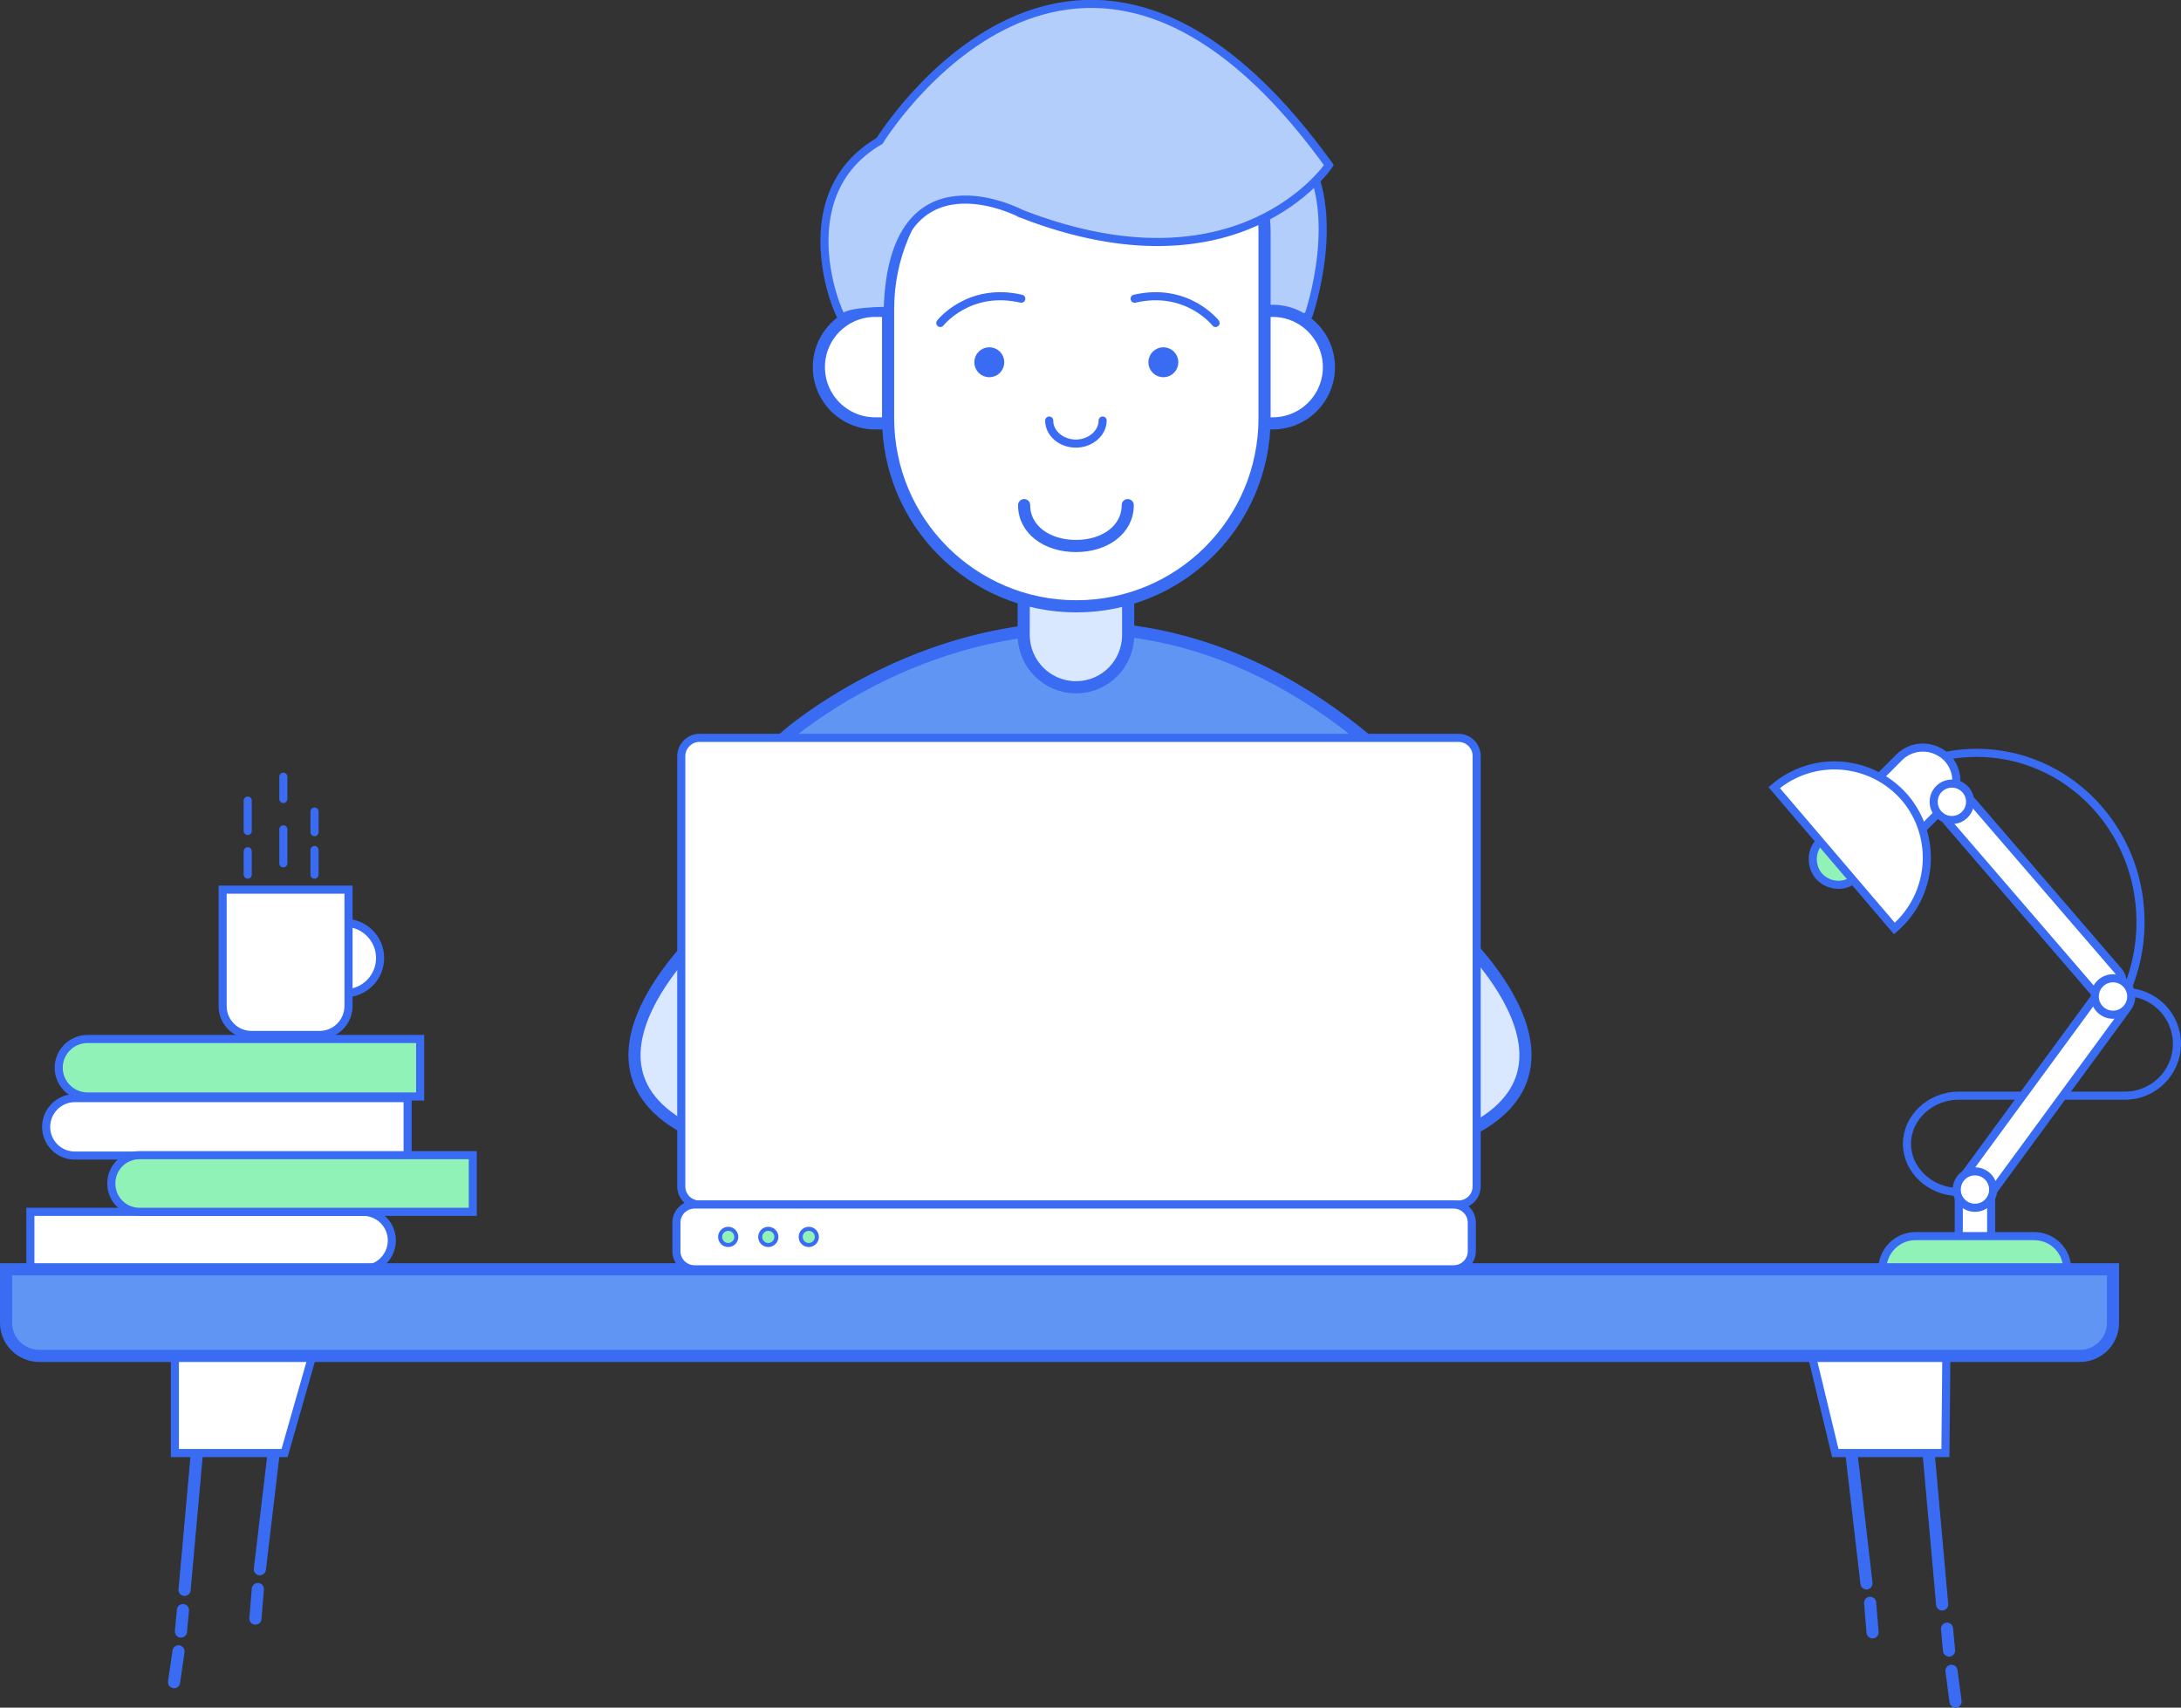 <?xml version="1.0" encoding="utf-8"?>
<!-- Generator: Adobe Illustrator 21.1.0, SVG Export Plug-In . SVG Version: 6.00 Build 0)  -->
<svg version="1.1" id="Слой_1" xmlns="http://www.w3.org/2000/svg" xmlns:xlink="http://www.w3.org/1999/xlink" x="0px" y="0px"
	 viewBox="0 0 538.8 421.9" style="enable-background:new 0 0 538.8 421.9;" xml:space="preserve">
<rect x="0" y="0" width="538.8" height="421.9" fill="#333333" stroke="none"/>
<style type="text/css">
	.st0{fill:#6095F4;stroke:#396CF3;stroke-width:3;stroke-miterlimit:10;}
	.st1{fill:#D9E7FF;stroke:#396CF3;stroke-width:3;stroke-miterlimit:10;}
	.st2{fill:#B4CEFC;stroke:#396CF3;stroke-width:2;stroke-miterlimit:10;}
	.st3{fill:#FFFFFF;stroke:#396CF3;stroke-width:3;stroke-miterlimit:10;}
	.st4{fill:none;stroke:#396CF3;stroke-width:2;stroke-miterlimit:10;}
	.st5{fill:#FFFFFF;stroke:#396CF3;stroke-width:2;stroke-miterlimit:10;}
	.st6{fill:#91F2B8;stroke:#396CF3;stroke-width:2;stroke-miterlimit:10;}
	.st7{fill:none;stroke:#396CF3;stroke-width:3;stroke-linecap:round;stroke-miterlimit:10;}
	.st8{fill:none;stroke:#396CF3;stroke-width:2;stroke-linecap:round;stroke-miterlimit:10;}
	.st9{fill:#91F2B8;stroke:#396CF3;stroke-miterlimit:10;}
	.st10{fill:none;stroke:#000000;stroke-width:1.08;stroke-miterlimit:10;}
	.st11{fill:#396CF3;stroke:#396CF3;stroke-width:2;stroke-linecap:round;stroke-miterlimit:10;}
</style>
<title>man table_3</title>
<g id="Слой_2">
	<g id="Слой_2-2">
		<path class="st0" d="M194.3,181.8c0,0,68-60,142,0l-68,31L194.3,181.8z"/>
		<path class="st1" d="M265.8,169.8L265.8,169.8c-7.1,0-12.9-5.8-12.9-12.9V56.7c0-7.1,5.8-12.9,12.9-12.9h0
			c7.1,0,12.9,5.8,12.9,12.9v100.2C278.7,164,273,169.8,265.8,169.8z"/>
		<path class="st2" d="M323.3,77.8c0,0,9-26-2-41c0,0-25-4-23,12s16,27,16,31S323.3,77.8,323.3,77.8z"/>
		<path class="st3" d="M328.3,90.7L328.3,90.7c0,7.7-6.2,13.9-13.9,13.9h-98.2c-7.7,0-13.9-6.2-13.9-13.9v0
			c0-7.7,6.2-13.9,13.9-13.9h98.2C322.1,76.8,328.3,83.1,328.3,90.7z"/>
		<path class="st4" d="M475.1,188.3c4.2-1.5,8.7-2.3,13.2-2.3c22.4,0,40.5,18.7,40.5,41.8c0,7.6-2,15.1-5.8,21.6"/>
		<path class="st5" d="M487.9,289.5L487.9,289.5c2.2,0,4,1.8,4,4v11.6c0,2.2-1.8,4-4,4l0,0c-2.2,0-4-1.8-4-4v-11.6
			C483.9,291.3,485.7,289.5,487.9,289.5z"/>
		<path class="st3" d="M265.8,29.8H285c15.1,0,27.4,12.3,27.4,27.4v46.1c0,25.7-20.8,46.5-46.5,46.5l0,0
			c-25.7,0-46.5-20.8-46.5-46.5v-27C219.4,50.7,240.2,29.8,265.8,29.8L265.8,29.8z"/>
		<path class="st5" d="M462.2,205.8L462.2,205.8c-3.2-3.2-3.2-8.4,0-11.7l7-7c3.2-3.2,8.4-3.2,11.7,0l0,0c3.2,3.2,3.2,8.4,0,11.7
			l-7,7C470.6,209,465.4,209,462.2,205.8z"/>
		<path class="st2" d="M219.3,76.8c0,0-11,0-11,2s-15-30,9-44c0,0,49-80,111,6c0,0-22,33-76,12C252.3,52.8,220.3,35.8,219.3,76.8z"
			/>
		<path class="st6" d="M465,313.7L465,313.7c0-4.6,3.7-8.3,8.2-8.3h29.3c4.6,0,8.2,3.7,8.2,8.2v0c0,4.6-3.7,8.2-8.2,8.2h-29.3
			C468.7,322,465,318.3,465,313.7z"/>
		<path class="st6" d="M14.5,263.8L14.5,263.8c0-3.9,3.2-7.1,7.1-7.1h82.2l0,0v14.2l0,0H21.6C17.7,270.9,14.5,267.7,14.5,263.8
			C14.5,263.8,14.5,263.8,14.5,263.8z"/>
		<circle class="st5" cx="85.2" cy="236.7" r="8.7"/>
		<path class="st5" d="M79,255.7H62.1c-3.9,0-7.1-3.2-7.1-7.1l0,0v-28.8l0,0h31.1l0,0v28.7C86.1,252.5,82.9,255.7,79,255.7L79,255.7
			L79,255.7z"/>
		<line class="st7" x1="49" y1="355" x2="45.6" y2="392.8"/>
		<line class="st7" x1="68.1" y1="354.8" x2="64.2" y2="387.7"/>
		<line class="st7" x1="45.2" y1="397.8" x2="44.7" y2="403.1"/>
		<line class="st7" x1="44.1" y1="408" x2="43" y2="415.6"/>
		<line class="st7" x1="63.7" y1="392.6" x2="63.1" y2="399.9"/>
		<line class="st7" x1="476.4" y1="358.5" x2="479.8" y2="396.4"/>
		<line class="st7" x1="457.3" y1="358.4" x2="461.1" y2="391.2"/>
		<line class="st7" x1="481" y1="402.4" x2="481.5" y2="407.8"/>
		<line class="st7" x1="482.1" y1="412.8" x2="483.1" y2="420.4"/>
		<line class="st7" x1="462" y1="396" x2="462.6" y2="403.3"/>
		<path class="st5" d="M11.4,278.4L11.4,278.4c0-3.9,3.2-7.1,7.1-7.1l0,0h82.2l0,0v14.2l0,0H18.5C14.5,285.5,11.4,282.3,11.4,278.4
			L11.4,278.4z"/>
		<polygon class="st5" points="70.3,359 43.2,359 43.2,327.5 79.3,327.5 		"/>
		<polygon class="st5" points="480.6,359 453.4,359 445.8,327.5 480.9,327.5 		"/>
		<path class="st5" d="M96.8,306.5L96.8,306.5c0,3.9-3.2,7.1-7.1,7.1H7.5l0,0v-14.2l0,0h82.2C93.6,299.4,96.8,302.5,96.8,306.5
			C96.8,306.5,96.8,306.5,96.8,306.5z"/>
		<path class="st6" d="M27.5,292.4L27.5,292.4c0-3.9,3.1-7,7-7h82.3l0,0v14l0,0H34.5C30.6,299.4,27.5,296.3,27.5,292.4z"/>
		<path class="st0" d="M1.5,326.8v-13.2l0,0H522l0,0v13.2c0,4.6-3.7,8.2-8.2,8.2H9.8C5.2,335,1.5,331.4,1.5,326.8
			C1.5,326.8,1.5,326.8,1.5,326.8z"/>
		<path class="st8" d="M232.3,79.8c0,0,7-9,20-6"/>
		<path class="st8" d="M300.3,79.8c0,0-7-9-20-6"/>
		<path class="st1" d="M176.3,227.8c0,0-44,38,0,54V227.8z"/>
		<path class="st1" d="M357.3,227.8c0,0,44,38,0,54V227.8z"/>
		<path class="st5" d="M172.8,182.3h187.5c2.5,0,4.5,2,4.5,4.5v106.3c0,2.5-2,4.5-4.5,4.5H172.8c-2.5,0-4.5-2-4.5-4.5V186.8
			C168.3,184.4,170.3,182.3,172.8,182.3z"/>
		<path class="st5" d="M171.6,297.6h187.5c2.5,0,4.5,2,4.5,4.5v7c0,2.5-2,4.5-4.5,4.5H171.6c-2.5,0-4.5-2-4.5-4.5v-7
			C167.1,299.6,169.1,297.6,171.6,297.6z"/>
		<circle class="st9" cx="179.9" cy="305.6" r="2"/>
		<circle class="st9" cx="189.8" cy="305.6" r="2"/>
		<path class="st4" d="M505.5,270.7H525c7,0,12.8-5.7,12.8-12.8l0,0c0-7-5.7-12.8-12.8-12.8h-4"/>
		<path class="st4" d="M503.4,270.7h-19.5c-7,0-12.8,5.4-12.8,11.9l0,0c0,6.5,5.8,11.9,12.8,11.9h4"/>
		<circle class="st9" cx="199.8" cy="305.6" r="2"/>
		<path class="st6" d="M450,207.5l8.2,9.6c-2.6,2.3-6.6,1.9-8.9-0.7C447.1,213.7,447.4,209.7,450,207.5z"/>
		<path class="st5" d="M468,229.4l-29.7-34.8c9.6-8.2,24-7.1,32.3,2.5C478.7,206.7,477.6,221.1,468,229.4z"/>
		<path class="st5" d="M481.7,197.7L481.7,197.7c1.7-1.4,4.2-1.3,5.6,0.4l36.1,41.9c1.4,1.7,1.3,4.2-0.4,5.6l0,0
			c-1.7,1.4-4.2,1.3-5.6-0.4l-36.1-41.9C479.8,201.7,480,199.1,481.7,197.7z"/>
		<path class="st5" d="M524.3,243.9L524.3,243.9c1.8,1.3,2.2,3.8,0.9,5.6l-32.7,44.6c-1.3,1.8-3.8,2.2-5.6,0.9l0,0
			c-1.8-1.3-2.2-3.8-0.9-5.6l32.7-44.6C520,243,522.5,242.6,524.3,243.9z"/>
		<circle class="st5" cx="522" cy="246.2" r="4.5"/>
		<path class="st10" d="M469.7,257.9"/>
		<circle class="st5" cx="487.9" cy="293.9" r="4.5"/>
		<circle class="st5" cx="482.2" cy="198.1" r="4.5"/>
		<path class="st7" d="M278.6,124.8c0,6.1-5.7,10.1-12.8,10.1s-12.8-4-12.8-10.1"/>
		<path class="st8" d="M272.4,103.9c0,3.1-3,5.7-6.6,5.7s-6.6-2.5-6.6-5.7"/>
		<circle class="st11" cx="244.4" cy="89.5" r="2.7"/>
		<circle class="st11" cx="287.4" cy="89.5" r="2.7"/>
		<line class="st8" x1="61.2" y1="197.8" x2="61.2" y2="205.3"/>
		<line class="st8" x1="61.2" y1="210.3" x2="61.2" y2="216.1"/>
		<line class="st8" x1="70" y1="191.9" x2="70" y2="197.4"/>
		<line class="st8" x1="70" y1="204.9" x2="70" y2="213.3"/>
		<line class="st8" x1="77.7" y1="200.5" x2="77.7" y2="205.6"/>
		<line class="st8" x1="77.7" y1="210" x2="77.7" y2="216.1"/>
	</g>
</g>
</svg>
